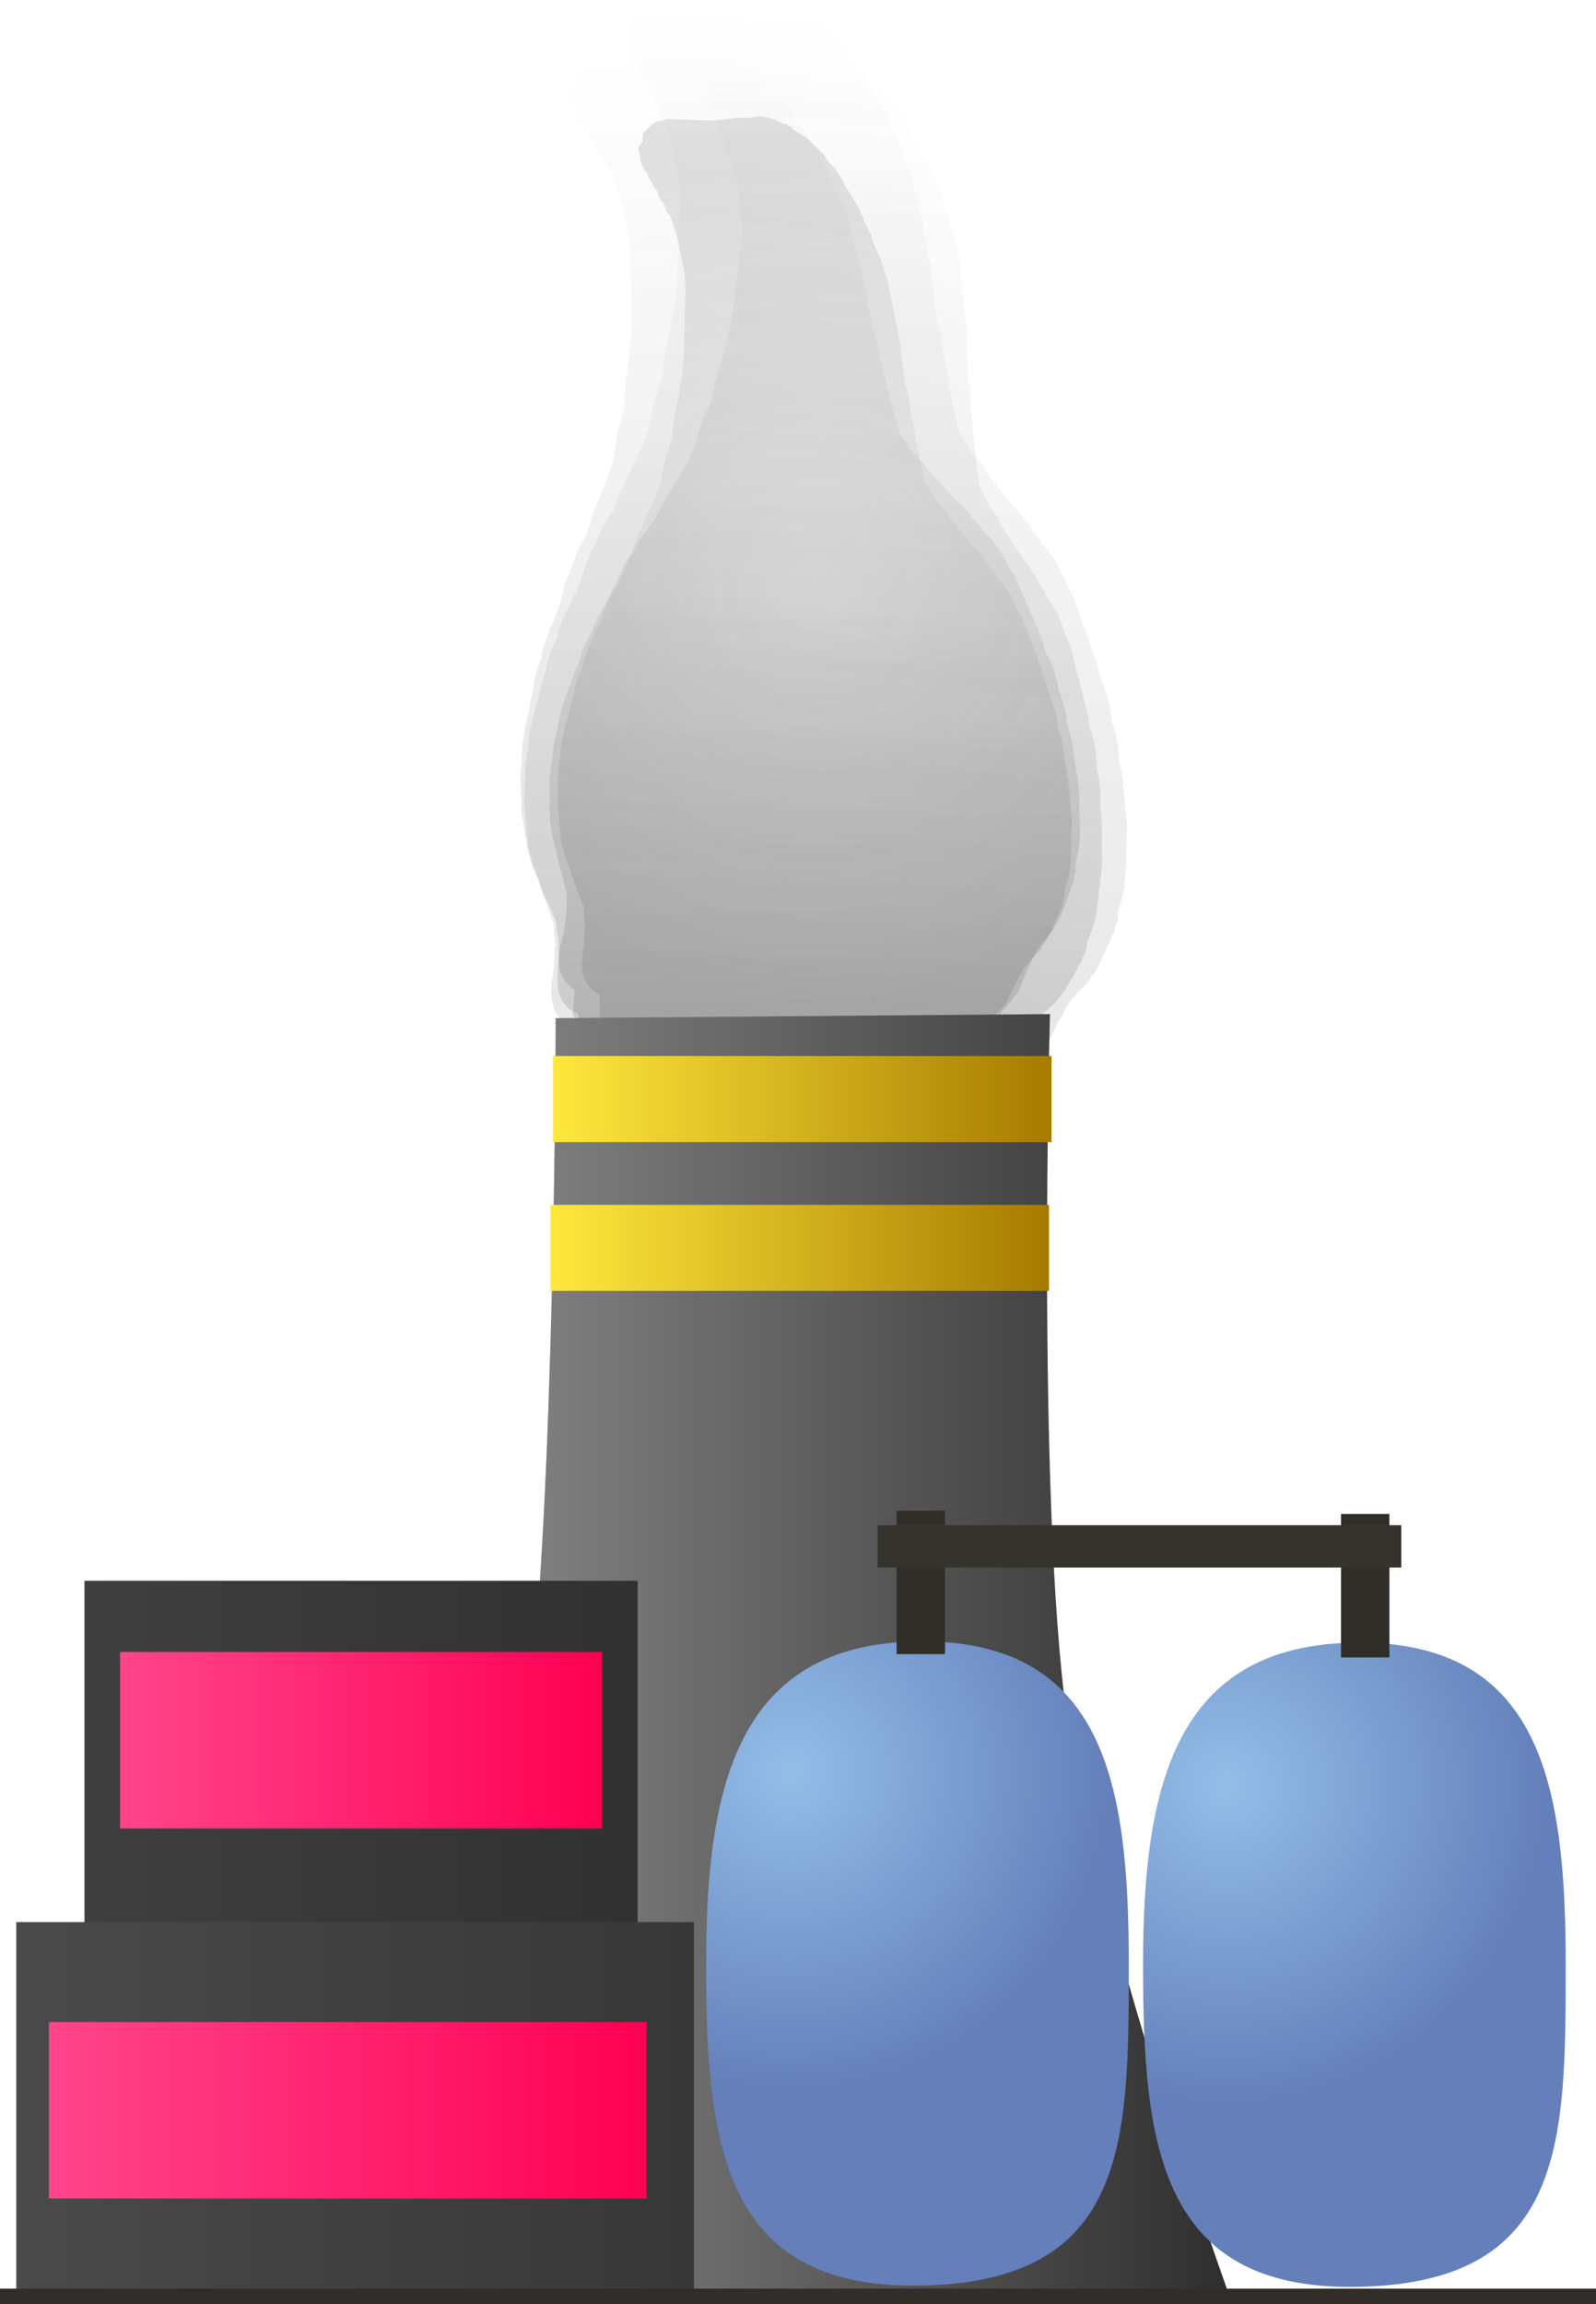 <svg version="1.1" xmlns="http://www.w3.org/2000/svg" xmlns:xlink="http://www.w3.org/1999/xlink" width="134.499" height="194.073" viewBox="0,0,134.499,194.073"><defs><linearGradient x1="238.372" y1="-9.642" x2="240.797" y2="74.944" gradientUnits="userSpaceOnUse" id="color-1"><stop offset="0" stop-color="#4a4a4a" stop-opacity="0"/><stop offset="1" stop-color="#4a4a4a" stop-opacity="0.176"/></linearGradient><linearGradient x1="244.73" y1="-13.401" x2="241.524" y2="78.059" gradientUnits="userSpaceOnUse" id="color-2"><stop offset="0" stop-color="#292929" stop-opacity="0"/><stop offset="1" stop-color="#292929" stop-opacity="0.114"/></linearGradient><linearGradient x1="250.066" y1="-7.029" x2="239.725" y2="76.752" gradientUnits="userSpaceOnUse" id="color-3"><stop offset="0" stop-color="#383838" stop-opacity="0"/><stop offset="1" stop-color="#383838" stop-opacity="0.165"/></linearGradient><radialGradient cx="241.402" cy="35.253" r="35.538" gradientUnits="userSpaceOnUse" id="color-4"><stop offset="0" stop-color="#4a4a4a" stop-opacity="0"/><stop offset="1" stop-color="#4a4a4a" stop-opacity="0.153"/></radialGradient><linearGradient x1="205.376" y1="125.569" x2="276.302" y2="125.569" gradientUnits="userSpaceOnUse" id="color-5"><stop offset="0" stop-color="#909090"/><stop offset="1" stop-color="#2f2f2f"/></linearGradient><linearGradient x1="179.87" y1="149.528" x2="226.484" y2="149.528" gradientUnits="userSpaceOnUse" id="color-6"><stop offset="0" stop-color="#3f3f3f"/><stop offset="1" stop-color="#313131"/></linearGradient><linearGradient x1="203.177" y1="119.398" x2="203.177" y2="179.658" gradientUnits="userSpaceOnUse" id="color-7"><stop offset="0" stop-color="#348317"/><stop offset="1" stop-color="#3c5b0d"/></linearGradient><radialGradient cx="239.347" cy="135.475" r="27.132" gradientUnits="userSpaceOnUse" id="color-8"><stop offset="0" stop-color="#93bee8"/><stop offset="1" stop-color="#647fba"/></radialGradient><linearGradient x1="250.065" y1="124.508" x2="250.065" y2="178.768" gradientUnits="userSpaceOnUse" id="color-9"><stop offset="0" stop-color="#348317"/><stop offset="1" stop-color="#3c5b0d"/></linearGradient><radialGradient cx="276.146" cy="136.634" r="27.132" gradientUnits="userSpaceOnUse" id="color-10"><stop offset="0" stop-color="#93bee8"/><stop offset="1" stop-color="#647fba"/></radialGradient><linearGradient x1="286.886" y1="124.613" x2="286.886" y2="178.873" gradientUnits="userSpaceOnUse" id="color-11"><stop offset="0" stop-color="#348317"/><stop offset="1" stop-color="#3c5b0d"/></linearGradient><linearGradient x1="250.348" y1="113.497" x2="250.348" y2="125.576" gradientUnits="userSpaceOnUse" id="color-12"><stop offset="0" stop-color="#348317"/><stop offset="1" stop-color="#3c5b0d"/></linearGradient><linearGradient x1="287.799" y1="113.777" x2="287.799" y2="125.855" gradientUnits="userSpaceOnUse" id="color-13"><stop offset="0" stop-color="#348317"/><stop offset="1" stop-color="#3c5b0d"/></linearGradient><linearGradient x1="219.355" y1="78.828" x2="261.369" y2="78.828" gradientUnits="userSpaceOnUse" id="color-14"><stop offset="0" stop-color="#ffe83c"/><stop offset="1" stop-color="#a67b00"/></linearGradient><linearGradient x1="240.362" y1="75.206" x2="240.362" y2="82.45" gradientUnits="userSpaceOnUse" id="color-15"><stop offset="0" stop-color="#348317"/><stop offset="1" stop-color="#3c5b0d"/></linearGradient><linearGradient x1="219.139" y1="91.362" x2="261.153" y2="91.362" gradientUnits="userSpaceOnUse" id="color-16"><stop offset="0" stop-color="#ffe83c"/><stop offset="1" stop-color="#a67b00"/></linearGradient><linearGradient x1="240.146" y1="87.74" x2="240.146" y2="94.984" gradientUnits="userSpaceOnUse" id="color-17"><stop offset="0" stop-color="#348317"/><stop offset="1" stop-color="#3c5b0d"/></linearGradient><linearGradient x1="174.12" y1="163.903" x2="231.234" y2="163.903" gradientUnits="userSpaceOnUse" id="color-18"><stop offset="0" stop-color="#4a4a4a"/><stop offset="1" stop-color="#373737"/></linearGradient><linearGradient x1="202.677" y1="148.148" x2="202.677" y2="179.658" gradientUnits="userSpaceOnUse" id="color-19"><stop offset="0" stop-color="#348317"/><stop offset="1" stop-color="#3c5b0d"/></linearGradient><linearGradient x1="182.87" y1="132.83" x2="223.484" y2="132.83" gradientUnits="userSpaceOnUse" id="color-20"><stop offset="0" stop-color="#ff458a"/><stop offset="1" stop-color="#ff0053"/></linearGradient><linearGradient x1="203.177" y1="125.398" x2="203.177" y2="140.263" gradientUnits="userSpaceOnUse" id="color-21"><stop offset="0" stop-color="#348317"/><stop offset="1" stop-color="#3c5b0d"/></linearGradient><linearGradient x1="176.87" y1="163.997" x2="227.234" y2="163.997" gradientUnits="userSpaceOnUse" id="color-22"><stop offset="0" stop-color="#ff458a"/><stop offset="1" stop-color="#ff0053"/></linearGradient><linearGradient x1="202.052" y1="156.564" x2="202.052" y2="171.429" gradientUnits="userSpaceOnUse" id="color-23"><stop offset="0" stop-color="#348317"/><stop offset="1" stop-color="#3c5b0d"/></linearGradient><linearGradient x1="240" y1="179.02" x2="240" y2="180.331" gradientUnits="userSpaceOnUse" id="color-24"><stop offset="0" stop-color="#348317"/><stop offset="1" stop-color="#3c5b0d"/></linearGradient></defs><g transform="translate(-172.75,13.742)"><g data-paper-data="{&quot;isPaintingLayer&quot;:true}" fill-rule="nonzero" stroke-linecap="butt" stroke-linejoin="miter" stroke-miterlimit="10" stroke-dasharray="" stroke-dashoffset="0" style="mix-blend-mode: normal"><path d="M220.097,70.491l-0.031,-0.019l-0.019,-0.076c-0.185,-0.369 -0.295,-0.795 -0.308,-1.251l-0.026,-0.892l0.06,-0.322l-0.009,-0.33l0.074,-0.397l-0.057,-1.979l-0.161,-1.056l0.012,-0.192l-0.046,-0.185l-0.001,-0.024l-0.026,-0.076l-0.174,-0.295l-0.112,-0.351l-0.743,-1.588l-0.041,-0.187l-0.094,-0.159l-0.231,-0.723l-0.143,-0.232l-0.113,-0.333l-0.174,-0.295l-0.508,-1.588l-0.041,-0.428l-0.102,-0.414l-0.006,-0.206l-0.096,-0.391l-0.009,-0.33l-0.078,-0.317l-0.003,-0.101l-0.039,-0.122l-0.041,-0.428l-0.102,-0.414l-0.097,-3.391l0.06,-0.322l-0.009,-0.33l0.074,-0.397l-0.021,-0.741l0.06,-0.322l-0.009,-0.33l0.122,-0.657l0.119,-0.835l0.058,-0.155l0.006,-0.169l0.236,-0.923l0.105,-0.734l0.058,-0.155l0.006,-0.169l0.226,-0.881l0.099,-0.868l0.127,-0.372l0.064,-0.393l0.342,-0.862l0.22,-1.02l0.102,-0.221l0.04,-0.246l1.225,-3.092l0.508,-1.983l0.129,-0.254l0.066,-0.285l0.346,-0.722l0.219,-0.702l0.104,-0.18l0.049,-0.209l0.436,-0.91l0.083,-0.103l0.043,-0.131l0.266,-0.441l0.461,-1.475l0.055,-0.094l0.018,-0.112l1.513,-3.818l0.323,-1.259l0.228,-1.787l0.075,-0.212l0.014,-0.228l0.467,-1.656l0.081,-1.622l0.037,-0.139l-0.01,-0.145l0.251,-1.754l0.228,-1.993l0.079,-2.105l-0.177,-6.173l-0.159,-1.275l-0.296,-1.2l-0.332,-1.195l-0.003,-0.046l-0.02,-0.04l-0.131,-0.533l-0.271,-0.714l-0.012,-0.079l-0.039,-0.066l-0.231,-0.723l-0.143,-0.232l-0.061,-0.178l-0.037,-0.007l-0.168,-0.284l-0.232,-0.215l-0.016,-0.204l-0.257,-0.436l-0.022,-0.07l-0.002,-0.004l-0.175,-0.173l-0.323,-0.523l-0.113,-0.333l-0.106,-0.18l-0.286,-0.31l-0.202,-0.362l-0.251,-0.317l-0.164,-0.351l-0.023,-0.103l-0.322,-0.299l-0.01,-0.133l-0.128,-0.161l-0.164,-0.351l-0.297,-1.337l0.335,-0.626l0.014,-0.736l0.878,-0.933l0.17,-0.107l0.012,-0.027l0.064,-0.021l0.057,-0.036l0.514,-0.153l0.511,-0.169l0.064,-0.002l0.064,-0.019l0.022,0.016l3.88,-0.149l1.219,-0.205l1.037,-0.213l0.166,0.013l0.16,-0.053l0.794,-0.031l0.337,-0.112l0.284,-0.011l0.274,-0.091l0.308,-0.012l0.278,0.069l0.284,-0.011l0.621,0.155l0.228,0.13l0.25,0.054l0.349,0.186l0.158,-0.057l0.26,0.167l0.29,0.072l0.093,0.174l0.397,0.256l0.179,0.061l0.266,0.182l0.294,0.109l0.472,0.339l0.16,0.191l0.201,0.13l0.151,0.164l0.278,0.199l0.16,0.191l0.201,0.13l0.318,0.345l0.125,0.224l0.175,0.173l0.054,0.088l0.079,0.057l0.16,0.191l0.201,0.13l0.318,0.345l0.125,0.224l0.175,0.173l0.609,0.987l1.407,2.03l0.128,0.321l0.187,0.28l0.211,0.556l0.291,0.42l0.128,0.321l0.187,0.28l0.295,0.778l0.24,0.514l0.439,0.788l0.082,0.279l0.144,0.243l0.112,0.351l0.25,0.535l0.063,0.286l0.127,0.256l0.848,3.44l0.139,0.433l0.01,0.104l0.045,0.091l0.325,1.317l0.139,0.433l0.041,0.428l0.102,0.414l0.011,0.384l0.096,0.391l0.002,0.065l0.026,0.058l0.18,0.886l-0.001,0.044l0.016,0.04l0.135,0.781l0.233,0.615l0.036,0.244l0.098,0.22l0.18,0.886l-0.001,0.044l0.016,0.04l0.149,0.859l0.276,0.862l0.02,0.211l0.079,0.192l0.149,0.859l0.276,0.862l0.016,0.168l0.067,0.15l0.147,0.724l0.289,0.903l0.01,0.104l0.045,0.091l0.131,0.533l0.148,0.39l1.049,1.514l0.361,0.292l0.192,0.256l0.239,0.197l0.558,0.756l2.333,2.529l0.497,0.403l0.216,0.287l0.262,0.23l0.38,0.548l0.676,0.733l0.125,0.224l0.175,0.173l0.093,0.15l0.307,0.249l0.257,0.342l0.298,0.294l0.647,1.047l0.054,0.157l0.099,0.125l0.229,0.49l0.352,0.508l0.088,0.221l0.142,0.179l0.328,0.702l0.024,0.11l0.06,0.09l0.295,0.778l0.611,1.306l0.024,0.11l0.06,0.09l0.295,0.778l0.283,0.604l0.024,0.11l0.06,0.09l0.334,0.88l0.027,0.182l0.079,0.16l0.08,0.325l0.301,0.54l0.082,0.279l0.144,0.243l0.339,1.059l0.02,0.211l0.079,0.192l0.13,0.749l0.38,0.939l0.062,0.369l0.127,0.346l0.167,1.218l0.289,1.041l0.011,0.185l0.065,0.169l0.375,2.456l0.179,1.034l-0.009,0.224l0.053,0.215l0.113,3.926l-0.048,0.261l0.019,0.266l-0.128,0.898l-0.058,0.155l-0.006,0.169l-0.171,0.666l0.013,0.458l-0.02,0.105l0.037,0.08l-0.159,0.575l-0.109,0.59l-0.067,0.048l-0.028,0.103l-0.082,0.153l-0.049,0.266l-0.174,0.411l-0.121,0.437l-0.13,0.242l-0.051,0.197l-0.157,0.308l-0.094,0.341l-0.217,0.405l-0.084,0.211l-0.232,0.336l-0.18,0.376l-1.333,1.65l-0.389,0.727l-0.228,0.574l-0.118,0.171l-0.003,0.134l-0.16,0.17l-0.012,0.073l-0.027,0.068l-0.014,0.075l-0.022,0.016l-0.512,1.293l-0.118,0.171l-0.003,0.134l-0.338,0.359l-0.108,0.156l-0.001,0.038l-0.096,0.102l-0.081,0.118l-0.033,0.003l-0.128,0.135l-0.108,0.156l-0.001,0.038l-0.096,0.102l-0.081,0.118l-0.033,0.003l-0.128,0.135l-0.286,0.414l-0.115,0.012l-0.139,0.148l-0.303,0.19l-0.161,0.048l-0.137,0.109l-0.914,0.392l-0.302,0.039l-0.011,0.007l-0.514,0.153l-0.511,0.169l-0.064,0.002l-0.064,0.019l-0.022,-0.016l-0.083,0.003l-0.402,0.109l-0.322,0.138l-0.369,0.047l-0.357,0.118l-0.703,0.027l-0.105,0.045l-0.369,0.047l-0.357,0.118l-0.087,0.003l-0.105,0.045l-0.09,0.012l-0.079,0.052l-0.611,0.202l-0.284,0.011l-0.274,0.091l-0.549,0.021l-0.105,0.045l-0.09,0.012l-0.079,0.052l-0.611,0.202l-0.284,0.011l-0.274,0.091l-1.311,0.05l-0.542,0.147l-0.23,-0.004l-0.221,0.073l-18.944,0.729l-0.363,-0.09l-0.371,-0.019l-0.934,-0.321l-0.057,-0.039l-0.141,0.005l-0.021,0.018l-0.065,-0.014l-0.064,0.002l-0.519,-0.129l-0.522,-0.113l-0.059,-0.031l-0.065,-0.016l-0.014,-0.026l-0.176,-0.094l-0.93,-0.863l-0.101,-1.311l-0.002,-0.004l0.002,-0.003l-0.063,-0.818c-0.572,-0.172 -1.061,-0.592 -1.372,-1.158z" fill="url(#color-1)" stroke="none" stroke-width="0.5"/><path d="M219.503,71.343l-0.032,-0.023l-0.015,-0.084c-0.174,-0.415 -0.264,-0.885 -0.247,-1.378l0.034,-0.965l0.087,-0.342l0.012,-0.356l0.107,-0.422l0.075,-2.139l-0.101,-1.154l0.026,-0.206l-0.037,-0.204l0.001,-0.026l-0.023,-0.085l-0.168,-0.335l-0.097,-0.389l-0.692,-1.781l-0.032,-0.205l-0.09,-0.18l-0.2,-0.801l-0.139,-0.263l-0.099,-0.369l-0.168,-0.335l-0.439,-1.76l-0.015,-0.465l-0.082,-0.456l0.008,-0.223l-0.077,-0.43l0.012,-0.356l-0.062,-0.349l0.004,-0.109l-0.034,-0.135l-0.015,-0.465l-0.082,-0.456l0.129,-3.666l0.087,-0.342l0.012,-0.356l0.107,-0.422l0.028,-0.801l0.087,-0.342l0.012,-0.356l0.177,-0.698l0.186,-0.89l0.073,-0.162l0.018,-0.182l0.318,-0.973l0.164,-0.782l0.073,-0.162l0.018,-0.182l0.304,-0.93l0.167,-0.927l0.163,-0.39l0.096,-0.418l0.428,-0.898l0.308,-1.079l0.125,-0.229l0.06,-0.262l1.535,-3.222l0.684,-2.092l0.157,-0.262l0.091,-0.301l0.423,-0.747l0.285,-0.737l0.125,-0.184l0.067,-0.221l0.533,-0.941l0.096,-0.103l0.056,-0.138l0.318,-0.451l0.599,-1.549l0.066,-0.097l0.027,-0.119l1.895,-3.979l0.434,-1.328l0.369,-1.906l0.096,-0.221l0.031,-0.245l0.617,-1.743l0.198,-1.742l0.05,-0.146l-0.001,-0.157l0.391,-1.868l0.383,-2.129l0.23,-2.263l0.234,-6.675l-0.084,-1.39l-0.236,-1.321l-0.276,-1.319l0,-0.05l-0.019,-0.045l-0.105,-0.587l-0.243,-0.795l-0.007,-0.087l-0.038,-0.075l-0.2,-0.801l-0.139,-0.263l-0.053,-0.197l-0.04,-0.011l-0.161,-0.322l-0.235,-0.253l-0.003,-0.221l-0.248,-0.494l-0.019,-0.078l-0.002,-0.004l-0.177,-0.203l-0.313,-0.595l-0.099,-0.369l-0.102,-0.204l-0.287,-0.361l-0.193,-0.409l-0.249,-0.366l-0.153,-0.394l-0.018,-0.113l-0.327,-0.352l-0.002,-0.144l-0.126,-0.186l-0.153,-0.394l-0.228,-1.469l0.404,-0.644l0.066,-0.792l1.012,-0.925l0.191,-0.1l0.015,-0.028l0.07,-0.017l0.064,-0.033l0.565,-0.118l0.562,-0.135l0.07,0.003l0.071,-0.015l0.023,0.019l4.195,0.197l1.328,-0.108l1.134,-0.134l0.178,0.03l0.176,-0.042l0.858,0.04l0.372,-0.089l0.308,0.014l0.301,-0.072l0.333,0.016l0.295,0.1l0.308,0.014l0.659,0.224l0.237,0.161l0.266,0.082l0.364,0.233l0.175,-0.046l0.269,0.204l0.308,0.105l0.088,0.197l0.411,0.312l0.188,0.083l0.274,0.221l0.31,0.145l0.486,0.409l0.16,0.221l0.208,0.158l0.152,0.191l0.286,0.241l0.16,0.221l0.208,0.158l0.32,0.402l0.119,0.253l0.177,0.203l0.053,0.1l0.082,0.069l0.16,0.221l0.208,0.158l0.32,0.402l0.119,0.253l0.177,0.203l0.589,1.12l1.378,2.32l0.116,0.358l0.182,0.319l0.189,0.619l0.285,0.48l0.116,0.358l0.182,0.319l0.265,0.867l0.224,0.576l0.42,0.891l0.069,0.309l0.138,0.276l0.097,0.389l0.233,0.6l0.049,0.314l0.12,0.287l0.678,3.789l0.12,0.48l0.004,0.114l0.043,0.102l0.259,1.45l0.12,0.48l0.015,0.465l0.082,0.456l-0.015,0.415l0.077,0.43l-0.002,0.071l0.024,0.065l0.133,0.973l-0.004,0.048l0.015,0.045l0.092,0.855l0.209,0.685l0.022,0.267l0.09,0.247l0.133,0.973l-0.004,0.048l0.015,0.045l0.102,0.94l0.238,0.955l0.007,0.23l0.072,0.214l0.102,0.94l0.238,0.955l0.006,0.183l0.062,0.168l0.108,0.794l0.249,1l0.004,0.114l0.043,0.102l0.105,0.587l0.132,0.434l1.028,1.73l0.369,0.349l0.19,0.294l0.244,0.234l0.55,0.867l2.342,2.943l0.508,0.48l0.213,0.33l0.267,0.272l0.372,0.626l0.678,0.853l0.119,0.253l0.177,0.203l0.09,0.171l0.314,0.297l0.253,0.393l0.301,0.344l0.626,1.189l0.047,0.175l0.098,0.144l0.213,0.549l0.345,0.58l0.08,0.247l0.141,0.207l0.306,0.787l0.019,0.121l0.059,0.102l0.265,0.867l0.569,1.465l0.019,0.121l0.059,0.102l0.265,0.867l0.263,0.678l0.019,0.121l0.059,0.102l0.299,0.98l0.016,0.198l0.075,0.179l0.064,0.358l0.287,0.61l0.069,0.309l0.138,0.276l0.292,1.173l0.007,0.23l0.072,0.214l0.089,0.819l0.345,1.048l0.042,0.404l0.113,0.385l0.096,1.329l0.24,1.149l-0.001,0.201l0.059,0.189l0.235,2.684l0.122,1.132l-0.025,0.24l0.042,0.237l-0.149,4.245l-0.07,0.277l0.002,0.288l-0.2,0.957l-0.073,0.162l-0.018,0.182l-0.23,0.703l-0.017,0.495l-0.028,0.112l0.035,0.089l-0.211,0.605l-0.159,0.626l-0.075,0.045l-0.038,0.108l-0.099,0.157l-0.072,0.283l-0.216,0.428l-0.16,0.46l-0.156,0.249l-0.068,0.208l-0.191,0.318l-0.125,0.359l-0.262,0.417l-0.105,0.22l-0.274,0.341l-0.221,0.389l-1.551,1.657l-0.47,0.749l-0.285,0.598l-0.139,0.173l-0.012,0.144l-0.185,0.169l-0.018,0.077l-0.034,0.071l-0.02,0.08l-0.025,0.015l-0.641,1.347l-0.139,0.173l-0.012,0.144l-0.389,0.356l-0.127,0.159l-0.003,0.041l-0.111,0.101l-0.096,0.12l-0.035,0.001l-0.147,0.134l-0.127,0.159l-0.003,0.041l-0.111,0.101l-0.096,0.12l-0.035,0.001l-0.147,0.134l-0.338,0.42l-0.125,0.002l-0.16,0.147l-0.34,0.177l-0.177,0.037l-0.156,0.105l-1.013,0.339l-0.328,0.014l-0.012,0.006l-0.565,0.118l-0.562,0.135l-0.07,-0.003l-0.071,0.015l-0.023,-0.019l-0.089,-0.004l-0.441,0.081l-0.357,0.119l-0.402,0.017l-0.394,0.095l-0.76,-0.036l-0.117,0.039l-0.402,0.017l-0.394,0.095l-0.094,-0.004l-0.117,0.039l-0.098,0.004l-0.088,0.049l-0.673,0.162l-0.308,-0.014l-0.301,0.072l-0.594,-0.028l-0.117,0.039l-0.098,0.004l-0.088,0.049l-0.673,0.162l-0.308,-0.014l-0.301,0.072l-1.418,-0.067l-0.595,0.109l-0.248,-0.025l-0.244,0.059l-20.483,-0.964l-0.386,-0.131l-0.399,-0.055l-0.986,-0.433l-0.059,-0.047l-0.153,-0.007l-0.024,0.017l-0.069,-0.021l-0.07,-0.003l-0.551,-0.188l-0.555,-0.171l-0.061,-0.039l-0.069,-0.023l-0.013,-0.029l-0.183,-0.117l-0.943,-1.017l-0.018,-1.424l-0.002,-0.005l0.002,-0.004l-0.011,-0.888c-0.606,-0.238 -1.104,-0.736 -1.4,-1.376z" fill="url(#color-2)" stroke="none" stroke-width="0.5"/><path d="M220.012,68.185l-0.028,-0.025l-0.007,-0.079c-0.126,-0.401 -0.171,-0.843 -0.115,-1.294l0.109,-0.884l0.107,-0.305l0.04,-0.326l0.132,-0.376l0.242,-1.96l0,-1.072l0.04,-0.187l-0.017,-0.192l0.003,-0.024l-0.014,-0.08l-0.127,-0.326l-0.058,-0.368l-0.493,-1.713l-0.013,-0.192l-0.069,-0.176l-0.119,-0.758l-0.106,-0.257l-0.062,-0.351l-0.127,-0.326l-0.261,-1.667l0.024,-0.43l-0.038,-0.428l0.025,-0.204l-0.036,-0.404l0.04,-0.326l-0.029,-0.328l0.012,-0.1l-0.02,-0.128l0.024,-0.43l-0.038,-0.428l0.414,-3.358l0.107,-0.305l0.04,-0.326l0.132,-0.376l0.091,-0.734l0.107,-0.305l0.04,-0.326l0.219,-0.623l0.243,-0.798l0.081,-0.141l0.032,-0.165l0.372,-0.861l0.214,-0.701l0.081,-0.141l0.032,-0.165l0.355,-0.822l0.229,-0.835l0.181,-0.341l0.122,-0.374l0.466,-0.78l0.37,-0.959l0.134,-0.197l0.076,-0.235l1.672,-2.798l0.798,-1.85l0.166,-0.224l0.108,-0.267l0.45,-0.641l0.322,-0.647l0.13,-0.156l0.079,-0.196l0.567,-0.808l0.097,-0.084l0.062,-0.121l0.329,-0.381l0.676,-1.359l0.068,-0.082l0.035,-0.106l2.064,-3.454l0.507,-1.174l0.493,-1.713l0.106,-0.193l0.048,-0.222l0.709,-1.537l0.323,-1.581l0.058,-0.129l0.012,-0.145l0.511,-1.676l0.525,-1.916l0.395,-2.056l0.755,-6.114l0.035,-1.288l-0.111,-1.241l-0.147,-1.244l0.004,-0.046l-0.013,-0.043l-0.049,-0.551l-0.159,-0.758l0,-0.081l-0.029,-0.073l-0.119,-0.758l-0.106,-0.257l-0.033,-0.187l-0.035,-0.015l-0.122,-0.314l-0.196,-0.259l0.015,-0.204l-0.188,-0.481l-0.012,-0.073l-0.001,-0.004l-0.147,-0.206l-0.24,-0.581l-0.062,-0.351l-0.078,-0.199l-0.235,-0.363l-0.144,-0.397l-0.199,-0.363l-0.109,-0.379l-0.007,-0.106l-0.272,-0.359l0.01,-0.133l-0.101,-0.184l-0.109,-0.379l-0.091,-1.376l0.424,-0.549l0.125,-0.722l1.005,-0.741l0.184,-0.071l0.016,-0.024l0.066,-0.008l0.061,-0.024l0.53,-0.047l0.528,-0.063l0.064,0.011l0.066,-0.006l0.019,0.02l3.843,0.637l1.231,0.045l1.054,0l0.161,0.047l0.165,-0.02l0.786,0.13l0.349,-0.042l0.282,0.047l0.283,-0.034l0.305,0.051l0.264,0.124l0.282,0.047l0.588,0.278l0.205,0.174l0.238,0.104l0.316,0.254l0.165,-0.024l0.23,0.217l0.275,0.13l0.065,0.19l0.353,0.332l0.167,0.097l0.234,0.233l0.273,0.167l0.414,0.429l0.129,0.221l0.179,0.168l0.124,0.192l0.243,0.252l0.129,0.221l0.179,0.168l0.261,0.404l0.089,0.246l0.147,0.206l0.04,0.098l0.07,0.072l0.129,0.221l0.179,0.168l0.261,0.404l0.089,0.246l0.147,0.206l0.452,1.095l1.08,2.283l0.077,0.342l0.142,0.313l0.124,0.59l0.223,0.472l0.077,0.342l0.142,0.313l0.173,0.826l0.159,0.554l0.314,0.865l0.039,0.291l0.105,0.269l0.058,0.368l0.166,0.577l0.019,0.294l0.087,0.277l0.317,3.559l0.071,0.454l-0.006,0.105l0.031,0.099l0.121,1.362l0.071,0.454l-0.024,0.43l0.038,0.428l-0.047,0.381l0.036,0.404l-0.008,0.065l0.017,0.062l0.043,0.909l-0.007,0.044l0.01,0.043l0.016,0.796l0.137,0.653l-0.001,0.248l0.063,0.237l0.043,0.909l-0.007,0.044l0.01,0.043l0.017,0.876l0.142,0.904l-0.012,0.212l0.049,0.205l0.017,0.876l0.142,0.904l-0.01,0.169l0.043,0.162l0.036,0.743l0.148,0.947l-0.006,0.105l0.031,0.099l0.049,0.551l0.087,0.413l0.805,1.702l0.311,0.361l0.151,0.291l0.206,0.242l0.436,0.857l1.916,2.961l0.429,0.497l0.169,0.327l0.223,0.28l0.291,0.616l0.555,0.858l0.089,0.246l0.147,0.206l0.069,0.167l0.265,0.307l0.201,0.389l0.249,0.349l0.479,1.162l0.029,0.166l0.078,0.143l0.152,0.528l0.27,0.571l0.053,0.235l0.113,0.205l0.218,0.758l0.008,0.113l0.046,0.101l0.173,0.826l0.405,1.409l0.008,0.113l0.046,0.101l0.173,0.826l0.187,0.652l0.008,0.113l0.046,0.101l0.196,0.934l-0.001,0.184l0.054,0.173l0.03,0.336l0.215,0.592l0.039,0.291l0.105,0.269l0.174,1.111l-0.012,0.212l0.049,0.205l0.015,0.763l0.233,1.002l0.006,0.376l0.073,0.367l-0.019,1.233l0.128,1.083l-0.017,0.184l0.039,0.18l-0,2.494l0.021,1.055l-0.043,0.218l0.02,0.223l-0.48,3.889l-0.087,0.247l-0.022,0.266l-0.262,0.858l-0.081,0.141l-0.032,0.165l-0.268,0.621l-0.056,0.454l-0.035,0.1l0.025,0.086l-0.243,0.534l-0.197,0.559l-0.073,0.033l-0.043,0.095l-0.104,0.134l-0.089,0.252l-0.234,0.37l-0.184,0.405l-0.164,0.212l-0.08,0.184l-0.201,0.272l-0.144,0.316l-0.275,0.355l-0.114,0.191l-0.279,0.284l-0.234,0.334l-1.56,1.356l-0.492,0.638l-0.31,0.519l-0.142,0.144l-0.023,0.131l-0.184,0.135l-0.023,0.069l-0.037,0.061l-0.025,0.071l-0.024,0.011l-0.699,1.169l-0.142,0.144l-0.023,0.131l-0.387,0.285l-0.13,0.132l-0.006,0.037l-0.11,0.081l-0.098,0.1l-0.033,-0.003l-0.146,0.108l-0.13,0.132l-0.006,0.037l-0.11,0.081l-0.098,0.1l-0.033,-0.003l-0.146,0.108l-0.344,0.35l-0.115,-0.012l-0.159,0.117l-0.327,0.126l-0.166,0.015l-0.152,0.079l-0.959,0.202l-0.303,-0.023l-0.011,0.004l-0.53,0.047l-0.528,0.063l-0.064,-0.011l-0.066,0.006l-0.019,-0.02l-0.082,-0.014l-0.412,0.026l-0.338,0.071l-0.371,-0.028l-0.37,0.044l-0.697,-0.115l-0.11,0.023l-0.371,-0.028l-0.37,0.044l-0.086,-0.014l-0.11,0.023l-0.09,-0.007l-0.085,0.036l-0.632,0.076l-0.282,-0.047l-0.283,0.034l-0.544,-0.09l-0.11,0.023l-0.09,-0.007l-0.085,0.036l-0.632,0.076l-0.282,-0.047l-0.283,0.034l-1.299,-0.215l-0.556,0.036l-0.226,-0.05l-0.229,0.027l-18.763,-3.109l-0.344,-0.162l-0.363,-0.093l-0.872,-0.505l-0.05,-0.05l-0.14,-0.023l-0.023,0.013l-0.062,-0.027l-0.064,-0.011l-0.492,-0.232l-0.497,-0.217l-0.053,-0.042l-0.061,-0.029l-0.01,-0.028l-0.159,-0.128l-0.786,-1.038l0.098,-1.312l-0.002,-0.004l0.002,-0.003l0.061,-0.818c-0.538,-0.285 -0.956,-0.797 -1.177,-1.418z" fill="url(#color-3)" stroke="none" stroke-width="0.5"/><path d="M222.056,68.825l-0.028,-0.02l-0.013,-0.071c-0.151,-0.352 -0.232,-0.752 -0.221,-1.173l0.021,-0.823l0.071,-0.293l0.008,-0.304l0.088,-0.361l0.047,-1.826l-0.095,-0.983l0.02,-0.176l-0.033,-0.174l0.001,-0.022l-0.02,-0.072l-0.146,-0.284l-0.086,-0.331l-0.604,-1.512l-0.029,-0.175l-0.078,-0.153l-0.176,-0.681l-0.12,-0.223l-0.088,-0.314l-0.146,-0.284l-0.388,-1.497l-0.016,-0.397l-0.073,-0.388l0.005,-0.19l-0.069,-0.366l0.008,-0.304l-0.056,-0.297l0.002,-0.093l-0.03,-0.115l-0.016,-0.397l-0.073,-0.388l0.081,-3.129l0.071,-0.293l0.008,-0.304l0.088,-0.361l0.018,-0.684l0.071,-0.293l0.008,-0.304l0.145,-0.597l0.152,-0.761l0.061,-0.139l0.014,-0.155l0.264,-0.834l0.134,-0.669l0.061,-0.139l0.014,-0.155l0.252,-0.796l0.135,-0.793l0.136,-0.334l0.078,-0.358l0.358,-0.771l0.254,-0.924l0.105,-0.197l0.049,-0.224l1.284,-2.765l0.567,-1.791l0.132,-0.225l0.075,-0.258l0.355,-0.642l0.237,-0.632l0.105,-0.159l0.055,-0.19l0.448,-0.809l0.082,-0.089l0.047,-0.118l0.267,-0.388l0.499,-1.327l0.055,-0.083l0.022,-0.102l1.585,-3.414l0.36,-1.138l0.3,-1.63l0.08,-0.19l0.024,-0.209l0.513,-1.494l0.156,-1.488l0.041,-0.125l-0.002,-0.134l0.319,-1.598l0.311,-1.82l0.179,-1.933l0.148,-5.697l-0.083,-1.185l-0.212,-1.125l-0.246,-1.123l-0,-0.042l-0.016,-0.038l-0.094,-0.5l-0.213,-0.676l-0.007,-0.074l-0.033,-0.064l-0.176,-0.681l-0.12,-0.223l-0.047,-0.168l-0.034,-0.009l-0.14,-0.273l-0.203,-0.214l-0.004,-0.189l-0.215,-0.419l-0.017,-0.066l-0.002,-0.004l-0.153,-0.171l-0.271,-0.504l-0.088,-0.314l-0.089,-0.173l-0.248,-0.305l-0.167,-0.347l-0.215,-0.309l-0.134,-0.334l-0.016,-0.096l-0.281,-0.297l-0.003,-0.123l-0.109,-0.157l-0.134,-0.334l-0.206,-1.251l0.34,-0.554l0.05,-0.677l0.856,-0.799l0.162,-0.087l0.013,-0.024l0.06,-0.015l0.054,-0.029l0.481,-0.106l0.479,-0.121l0.059,0.002l0.06,-0.013l0.02,0.016l3.58,0.125l1.132,-0.106l0.966,-0.126l0.152,0.024l0.15,-0.038l0.732,0.025l0.316,-0.08l0.262,0.009l0.257,-0.065l0.284,0.01l0.253,0.083l0.262,0.009l0.564,0.184l0.204,0.135l0.228,0.067l0.312,0.195l0.149,-0.042l0.231,0.171l0.264,0.086l0.077,0.167l0.353,0.262l0.161,0.069l0.236,0.185l0.265,0.12l0.418,0.344l0.138,0.187l0.179,0.133l0.131,0.161l0.246,0.202l0.138,0.187l0.179,0.133l0.276,0.339l0.104,0.215l0.153,0.171l0.046,0.085l0.07,0.058l0.138,0.187l0.179,0.133l0.276,0.339l0.104,0.215l0.153,0.171l0.512,0.95l1.194,1.965l0.101,0.304l0.158,0.27l0.166,0.526l0.247,0.406l0.101,0.304l0.158,0.27l0.232,0.737l0.195,0.489l0.365,0.755l0.062,0.263l0.12,0.234l0.086,0.331l0.203,0.509l0.044,0.267l0.104,0.244l0.608,3.226l0.106,0.408l0.004,0.097l0.037,0.087l0.233,1.235l0.106,0.408l0.016,0.397l0.073,0.388l-0.009,0.355l0.069,0.366l-0.002,0.06l0.021,0.055l0.121,0.828l-0.003,0.041l0.013,0.038l0.085,0.728l0.184,0.582l0.021,0.227l0.079,0.209l0.121,0.828l-0.003,0.041l0.013,0.038l0.094,0.801l0.211,0.812l0.008,0.196l0.063,0.182l0.094,0.801l0.211,0.812l0.006,0.156l0.054,0.143l0.099,0.677l0.22,0.851l0.004,0.097l0.037,0.087l0.094,0.5l0.116,0.369l0.89,1.465l0.318,0.294l0.164,0.249l0.21,0.197l0.476,0.734l2.021,2.486l0.437,0.404l0.184,0.279l0.23,0.23l0.322,0.53l0.585,0.72l0.104,0.215l0.153,0.171l0.078,0.145l0.27,0.25l0.219,0.333l0.26,0.291l0.543,1.008l0.042,0.149l0.085,0.122l0.186,0.466l0.299,0.491l0.07,0.21l0.122,0.175l0.267,0.669l0.017,0.103l0.051,0.087l0.232,0.737l0.497,1.244l0.017,0.103l0.051,0.087l0.232,0.737l0.23,0.575l0.017,0.103l0.051,0.087l0.263,0.833l0.015,0.169l0.065,0.152l0.057,0.304l0.25,0.517l0.062,0.263l0.12,0.234l0.259,0.998l0.008,0.196l0.063,0.182l0.082,0.698l0.302,0.891l0.039,0.344l0.1,0.328l0.092,1.133l0.214,0.978l0,0.171l0.052,0.16l0.222,2.287l0.113,0.965l-0.02,0.205l0.038,0.202l-0.094,3.623l-0.058,0.237l0.004,0.246l-0.163,0.818l-0.061,0.139l-0.014,0.155l-0.191,0.602l-0.011,0.423l-0.023,0.096l0.03,0.076l-0.175,0.518l-0.13,0.536l-0.064,0.039l-0.031,0.093l-0.083,0.135l-0.059,0.242l-0.181,0.367l-0.133,0.394l-0.132,0.214l-0.057,0.178l-0.16,0.273l-0.104,0.307l-0.22,0.359l-0.088,0.189l-0.231,0.294l-0.185,0.334l-1.31,1.43l-0.395,0.643l-0.238,0.513l-0.117,0.149l-0.009,0.123l-0.156,0.146l-0.015,0.066l-0.028,0.061l-0.017,0.068l-0.021,0.013l-0.537,1.156l-0.117,0.149l-0.009,0.123l-0.329,0.308l-0.107,0.137l-0.003,0.035l-0.094,0.087l-0.081,0.103l-0.03,0.001l-0.124,0.116l-0.107,0.137l-0.003,0.035l-0.094,0.087l-0.081,0.103l-0.03,0.001l-0.124,0.116l-0.285,0.362l-0.106,0.003l-0.136,0.127l-0.289,0.155l-0.151,0.033l-0.132,0.091l-0.861,0.3l-0.28,0.015l-0.01,0.005l-0.481,0.106l-0.479,0.121l-0.059,-0.002l-0.06,0.013l-0.02,-0.016l-0.076,-0.003l-0.376,0.074l-0.303,0.106l-0.342,0.019l-0.335,0.085l-0.649,-0.023l-0.099,0.035l-0.342,0.019l-0.335,0.085l-0.08,-0.003l-0.099,0.035l-0.084,0.005l-0.075,0.043l-0.573,0.145l-0.262,-0.009l-0.257,0.065l-0.507,-0.018l-0.099,0.035l-0.084,0.005l-0.075,0.043l-0.573,0.145l-0.262,-0.009l-0.257,0.065l-1.21,-0.042l-0.507,0.099l-0.212,-0.019l-0.208,0.053l-17.482,-0.608l-0.33,-0.108l-0.341,-0.042l-0.844,-0.359l-0.05,-0.04l-0.13,-0.005l-0.02,0.015l-0.059,-0.017l-0.059,-0.002l-0.472,-0.154l-0.475,-0.14l-0.052,-0.033l-0.059,-0.019l-0.011,-0.025l-0.157,-0.098l-0.813,-0.858l-0.027,-1.214l-0.002,-0.004l0.002,-0.003l-0.017,-0.757c-0.518,-0.197 -0.947,-0.617 -1.205,-1.159z" fill="url(#color-4)" stroke="none" stroke-width="0.5"/><path d="M205.376,179.47c0,0 9.427,-30.462 11.805,-48.459c2.355,-17.821 2.393,-59 2.393,-59l41.661,-0.341c0,0 -1.128,40.949 1.426,59.223c2.465,17.637 13.641,48.578 13.641,48.578z" fill="url(#color-5)" stroke="none" stroke-width="0"/><path d="M179.87,179.658v-60.26h46.614v60.26z" fill="url(#color-6)" stroke="url(#color-7)" stroke-width="0"/><path d="M267.874,151.638c0,14.983 0.014,26.931 -17.809,27.13c-16.496,0.184 -17.809,-12.146 -17.809,-27.13c0,-14.983 2.645,-26.923 17.809,-27.13c15.825,-0.216 17.809,12.146 17.809,27.13z" fill="url(#color-8)" stroke="url(#color-9)" stroke-width="0"/><path d="M304.695,151.743c0,14.983 0.014,26.931 -17.809,27.13c-16.496,0.184 -17.809,-12.146 -17.809,-27.13c0,-14.983 2.645,-26.923 17.809,-27.13c15.825,-0.216 17.809,12.146 17.809,27.13z" fill="url(#color-10)" stroke="url(#color-11)" stroke-width="0"/><path d="M248.308,125.576v-12.079h4.08v12.079z" fill="#312d29" stroke="url(#color-12)" stroke-width="0"/><path d="M285.759,125.855v-12.079h4.08v12.079z" fill="#312d29" stroke="url(#color-13)" stroke-width="0"/><path d="M246.709,118.283v-3.565h44.129v3.565z" fill="#36322e" stroke="none" stroke-width="0"/><path d="M219.355,82.45v-7.244h42.014v7.244z" fill="url(#color-14)" stroke="url(#color-15)" stroke-width="0"/><path d="M219.139,94.984v-7.244h42.014v7.244z" fill="url(#color-16)" stroke="url(#color-17)" stroke-width="0"/><path d="M174.12,179.658v-31.51h57.114v31.51z" fill="url(#color-18)" stroke="url(#color-19)" stroke-width="0"/><path d="M182.87,140.263v-14.865h40.614v14.865z" fill="url(#color-20)" stroke="url(#color-21)" stroke-width="0"/><path d="M176.87,171.429v-14.865h50.364v14.865z" fill="url(#color-22)" stroke="url(#color-23)" stroke-width="0"/><path d="M172.75,180.331v-1.31h134.499v1.31z" fill="#312d29" stroke="url(#color-24)" stroke-width="0"/></g></g></svg>